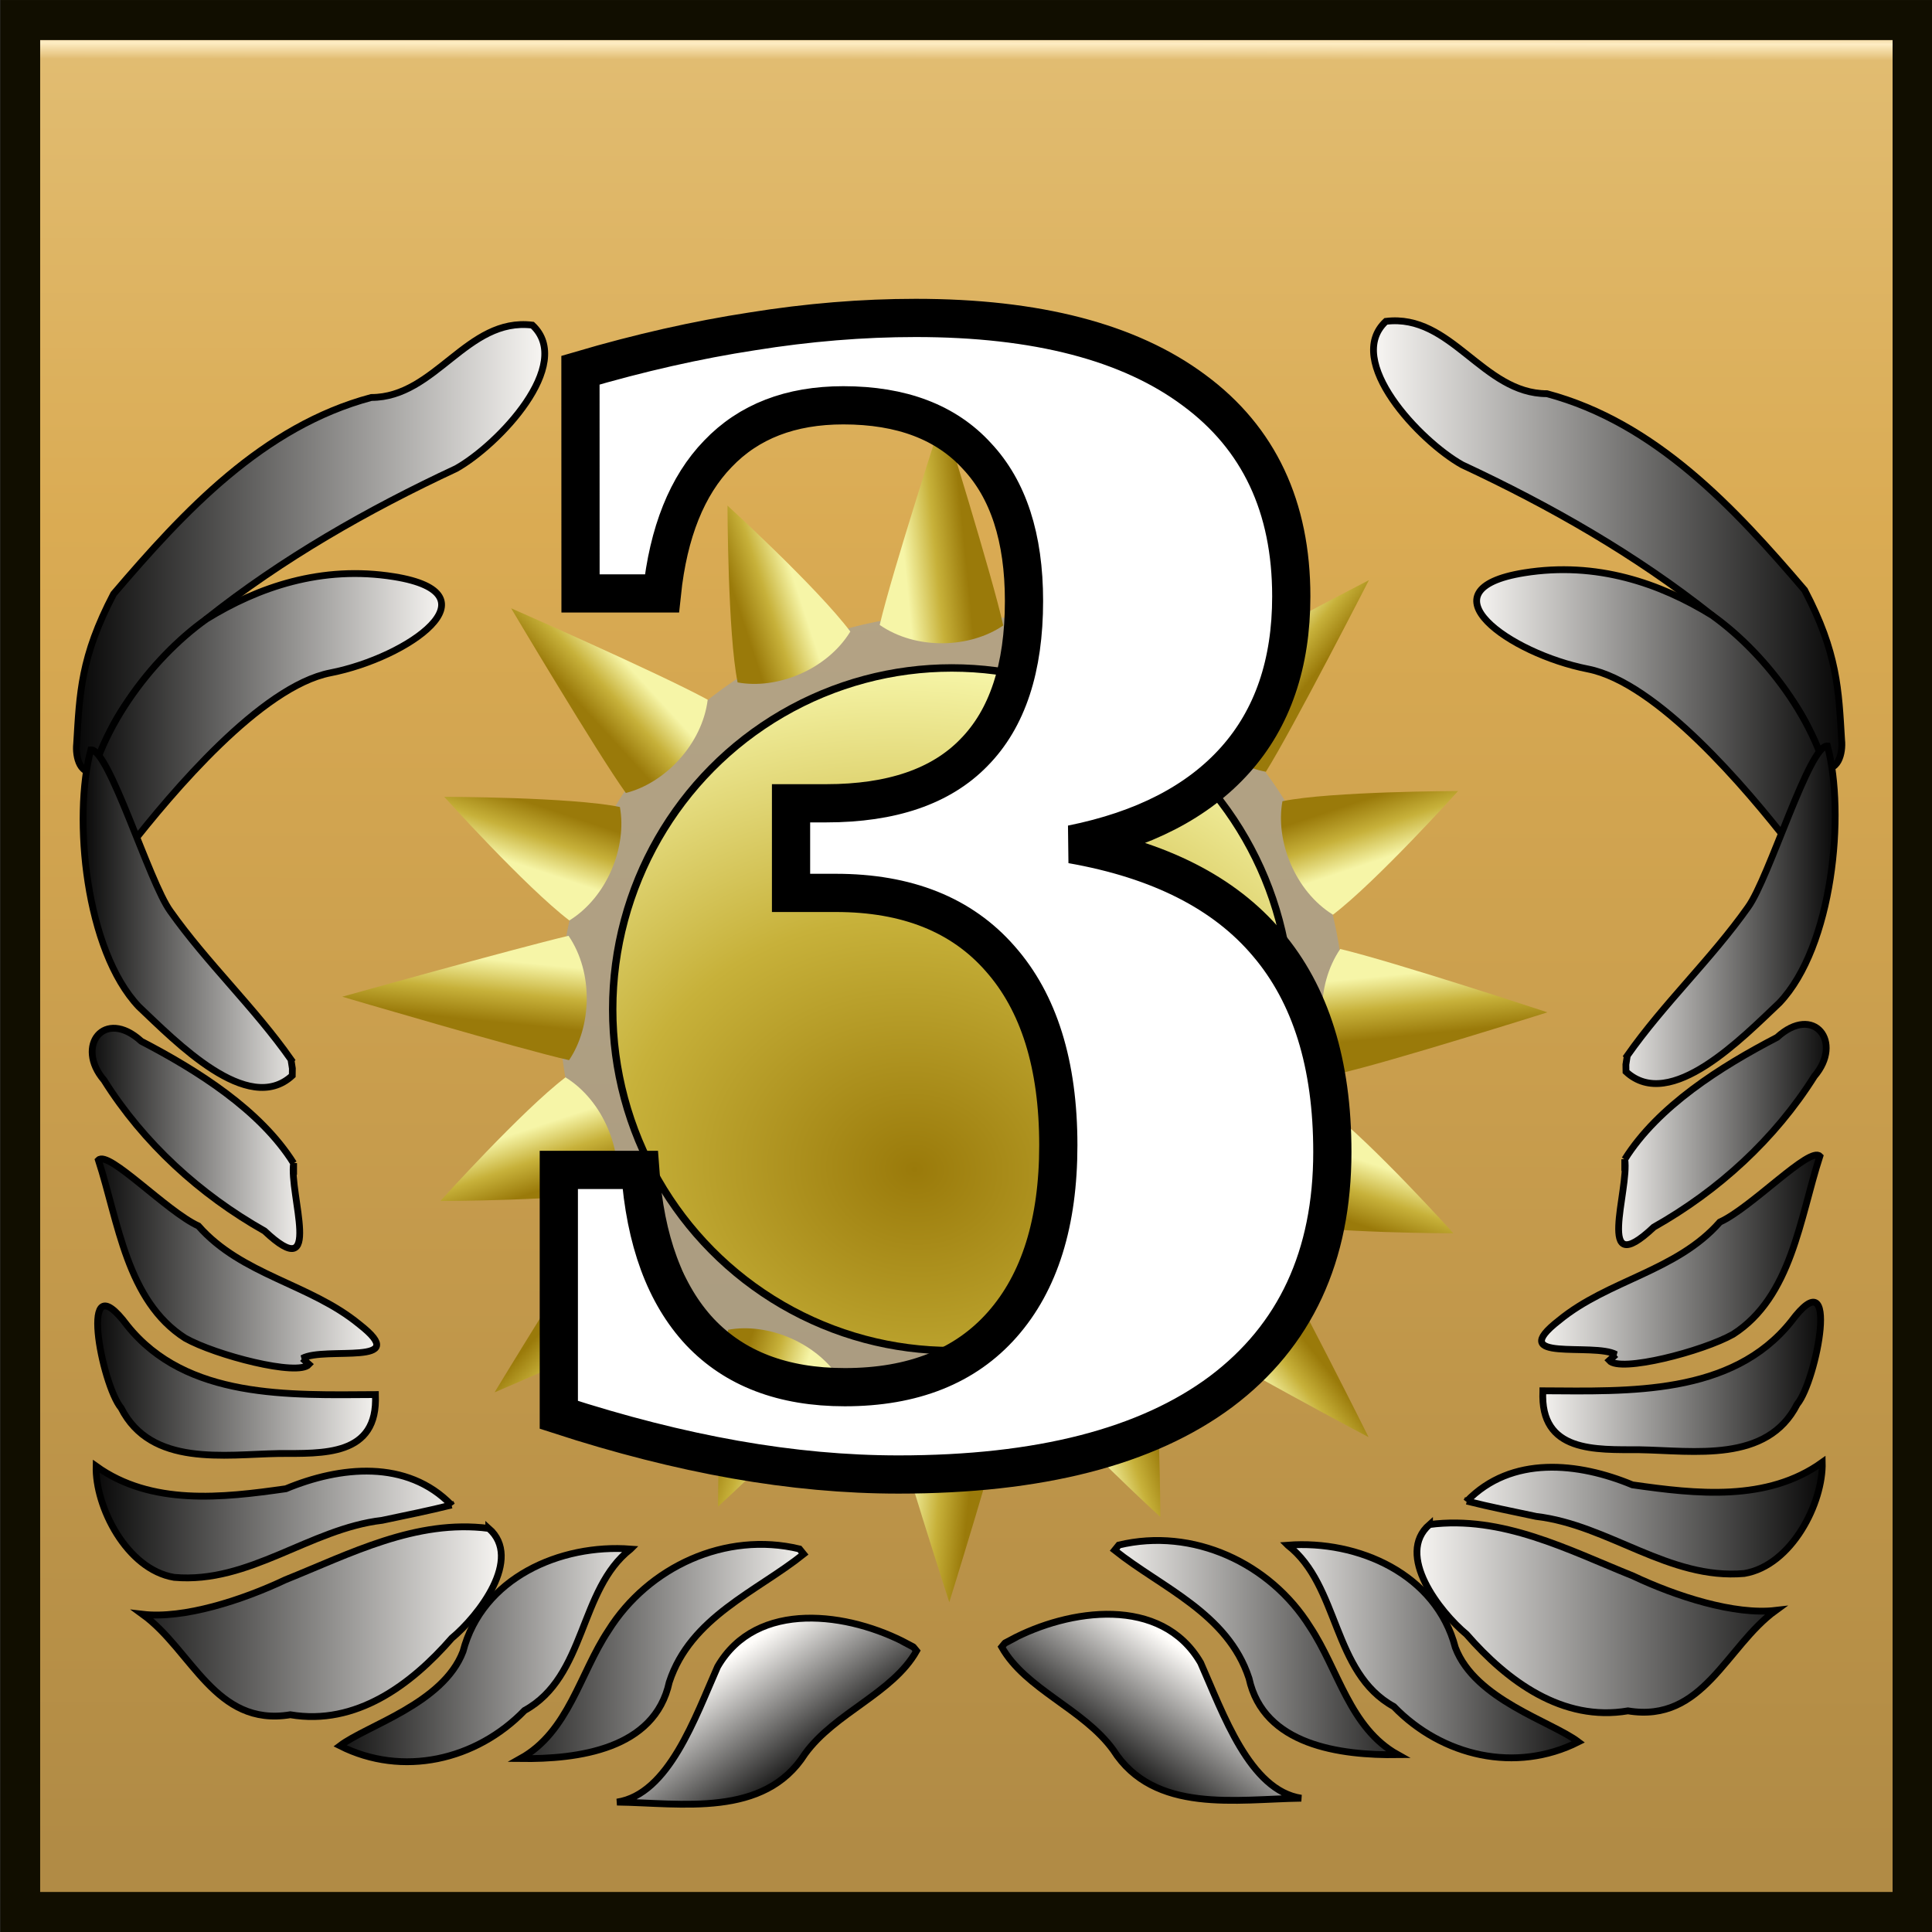 <?xml version="1.0" encoding="UTF-8" standalone="no"?>
<svg
   xmlns:dc="http://purl.org/dc/elements/1.1/"
   xmlns:cc="http://creativecommons.org/ns#"
   xmlns:rdf="http://www.w3.org/1999/02/22-rdf-syntax-ns#"
   xmlns:svg="http://www.w3.org/2000/svg"
   xmlns="http://www.w3.org/2000/svg"
   xmlns:xlink="http://www.w3.org/1999/xlink"
   xmlns:sodipodi="http://sodipodi.sourceforge.net/DTD/sodipodi-0.dtd"
   xmlns:inkscape="http://www.inkscape.org/namespaces/inkscape"
   sodipodi:docname="victorypoint3.svg"
   inkscape:version="1.0 (4035a4fb49, 2020-05-01)"
   id="svg2124"
   version="1.1"
   viewBox="0 0 50 50"
   height="50mm"
   width="50mm">
  <rect x="0" y="0" width="50" height="50" fill="#333333" stroke="none"/>
  <defs
     id="defs2118">
    <linearGradient
       inkscape:collect="always"
       id="linearGradient2964">
      <stop
         style="stop-color:#9a7a0a;stop-opacity:1"
         offset="0"
         id="stop2958" />
      <stop
         id="stop2960"
         offset="0.484"
         style="stop-color:#c7b13a;stop-opacity:1" />
      <stop
         style="stop-color:#f6f5a7;stop-opacity:1"
         offset="1"
         id="stop2962" />
    </linearGradient>
    <linearGradient
       id="linearGradient2926"
       inkscape:collect="always">
      <stop
         id="stop2922"
         offset="0"
         style="stop-color:#9a7a0a;stop-opacity:1" />
      <stop
         style="stop-color:#c7b13a;stop-opacity:1"
         offset="0.5"
         id="stop2930" />
      <stop
         id="stop2924"
         offset="1"
         style="stop-color:#f6f5a7;stop-opacity:1" />
    </linearGradient>
    <linearGradient
       id="linearGradient2768"
       inkscape:collect="always">
      <stop
         id="stop2764"
         offset="0"
         style="stop-color:#fffdfa;stop-opacity:1;" />
      <stop
         id="stop2766"
         offset="1"
         style="stop-color:#000000;stop-opacity:1" />
    </linearGradient>
    <linearGradient
       id="linearGradient2708"
       inkscape:collect="always">
      <stop
         id="stop2704"
         offset="0"
         style="stop-color:#b18b45;stop-opacity:1" />
      <stop
         style="stop-color:#daab53;stop-opacity:1"
         offset="0.725"
         id="stop2712" />
      <stop
         id="stop2718"
         offset="0.982"
         style="stop-color:#e1bc71;stop-opacity:1;" />
      <stop
         id="stop2714"
         offset="0.991"
         style="stop-color:#feedc4;stop-opacity:1" />
      <stop
         id="stop2706"
         offset="1"
         style="stop-color:#d8a757;stop-opacity:1" />
    </linearGradient>
    <linearGradient
       gradientTransform="translate(-22.144,-0.278)"
       gradientUnits="userSpaceOnUse"
       y2="-29.336"
       x2="134.562"
       y1="-11.976"
       x1="134.547"
       id="linearGradient2710"
       xlink:href="#linearGradient2708"
       inkscape:collect="always" />
    <linearGradient
       gradientUnits="userSpaceOnUse"
       y2="-12.888"
       x2="114.231"
       y1="-14.015"
       x1="115.03"
       id="linearGradient2770"
       xlink:href="#linearGradient2768"
       inkscape:collect="always" />
    <linearGradient
       gradientUnits="userSpaceOnUse"
       y2="-14.159"
       x2="117.421"
       y1="-14.159"
       x1="114.016"
       id="linearGradient2778"
       xlink:href="#linearGradient2768"
       inkscape:collect="always" />
    <linearGradient
       gradientUnits="userSpaceOnUse"
       y2="-14.125"
       x2="118.905"
       y1="-14.125"
       x1="115.512"
       id="linearGradient2786"
       xlink:href="#linearGradient2768"
       inkscape:collect="always" />
    <linearGradient
       gradientUnits="userSpaceOnUse"
       y2="-14.443"
       x2="121.04"
       y1="-14.443"
       x1="116.974"
       id="linearGradient2794"
       xlink:href="#linearGradient2768"
       inkscape:collect="always" />
    <linearGradient
       gradientUnits="userSpaceOnUse"
       y2="-15.452"
       x2="121.129"
       y1="-15.452"
       x1="117.328"
       id="linearGradient2802"
       xlink:href="#linearGradient2768"
       inkscape:collect="always" />
    <linearGradient
       gradientUnits="userSpaceOnUse"
       y2="-16.742"
       x2="121.114"
       y1="-16.742"
       x1="118.182"
       id="linearGradient2810"
       xlink:href="#linearGradient2768"
       inkscape:collect="always" />
    <linearGradient
       gradientUnits="userSpaceOnUse"
       y2="-17.859"
       x2="121.125"
       y1="-17.859"
       x1="118.17"
       id="linearGradient2818"
       xlink:href="#linearGradient2768"
       inkscape:collect="always" />
    <linearGradient
       gradientUnits="userSpaceOnUse"
       y2="-19.052"
       x2="121.166"
       y1="-19.052"
       x1="118.909"
       id="linearGradient2826"
       xlink:href="#linearGradient2768"
       inkscape:collect="always" />
    <linearGradient
       gradientUnits="userSpaceOnUse"
       y2="-21.052"
       x2="121.199"
       y1="-21.052"
       x1="118.872"
       id="linearGradient2834"
       xlink:href="#linearGradient2768"
       inkscape:collect="always" />
    <linearGradient
       gradientUnits="userSpaceOnUse"
       y2="-23.209"
       x2="121.229"
       y1="-23.209"
       x1="117.549"
       id="linearGradient2842"
       xlink:href="#linearGradient2768"
       inkscape:collect="always" />
    <linearGradient
       gradientUnits="userSpaceOnUse"
       y2="-24.68"
       x2="121.319"
       y1="-24.68"
       x1="116.558"
       id="linearGradient2850"
       xlink:href="#linearGradient2768"
       inkscape:collect="always" />
    <linearGradient
       gradientTransform="matrix(-1,0,0,1,225.423,0.037)"
       y2="-12.888"
       x2="114.231"
       y1="-14.015"
       x1="115.03"
       gradientUnits="userSpaceOnUse"
       id="linearGradient2874"
       xlink:href="#linearGradient2768"
       inkscape:collect="always" />
    <linearGradient
       gradientTransform="matrix(-1,0,0,1,225.423,0.037)"
       y2="-14.159"
       x2="117.421"
       y1="-14.159"
       x1="114.016"
       gradientUnits="userSpaceOnUse"
       id="linearGradient2876"
       xlink:href="#linearGradient2768"
       inkscape:collect="always" />
    <linearGradient
       gradientTransform="matrix(-1,0,0,1,225.423,0.037)"
       y2="-14.125"
       x2="118.905"
       y1="-14.125"
       x1="115.512"
       gradientUnits="userSpaceOnUse"
       id="linearGradient2878"
       xlink:href="#linearGradient2768"
       inkscape:collect="always" />
    <linearGradient
       gradientTransform="matrix(-1,0,0,1,225.423,0.037)"
       y2="-14.443"
       x2="121.04"
       y1="-14.443"
       x1="116.974"
       gradientUnits="userSpaceOnUse"
       id="linearGradient2880"
       xlink:href="#linearGradient2768"
       inkscape:collect="always" />
    <linearGradient
       gradientTransform="matrix(-1,0,0,1,225.423,0.037)"
       y2="-15.452"
       x2="121.129"
       y1="-15.452"
       x1="117.328"
       gradientUnits="userSpaceOnUse"
       id="linearGradient2882"
       xlink:href="#linearGradient2768"
       inkscape:collect="always" />
    <linearGradient
       gradientTransform="matrix(-1,0,0,1,225.423,0.037)"
       y2="-16.742"
       x2="121.114"
       y1="-16.742"
       x1="118.182"
       gradientUnits="userSpaceOnUse"
       id="linearGradient2884"
       xlink:href="#linearGradient2768"
       inkscape:collect="always" />
    <linearGradient
       gradientTransform="matrix(-1,0,0,1,225.423,0.037)"
       y2="-17.859"
       x2="121.125"
       y1="-17.859"
       x1="118.17"
       gradientUnits="userSpaceOnUse"
       id="linearGradient2886"
       xlink:href="#linearGradient2768"
       inkscape:collect="always" />
    <linearGradient
       gradientTransform="matrix(-1,0,0,1,225.423,0.037)"
       y2="-19.052"
       x2="121.166"
       y1="-19.052"
       x1="118.909"
       gradientUnits="userSpaceOnUse"
       id="linearGradient2888"
       xlink:href="#linearGradient2768"
       inkscape:collect="always" />
    <linearGradient
       gradientTransform="matrix(-1,0,0,1,225.423,0.037)"
       y2="-21.052"
       x2="121.199"
       y1="-21.052"
       x1="118.872"
       gradientUnits="userSpaceOnUse"
       id="linearGradient2890"
       xlink:href="#linearGradient2768"
       inkscape:collect="always" />
    <linearGradient
       gradientTransform="matrix(-1,0,0,1,225.423,0.037)"
       y2="-23.209"
       x2="121.229"
       y1="-23.209"
       x1="117.549"
       gradientUnits="userSpaceOnUse"
       id="linearGradient2892"
       xlink:href="#linearGradient2768"
       inkscape:collect="always" />
    <linearGradient
       gradientTransform="matrix(-1,0,0,1,225.423,0.037)"
       y2="-24.68"
       x2="121.319"
       y1="-24.68"
       x1="116.558"
       gradientUnits="userSpaceOnUse"
       id="linearGradient2894"
       xlink:href="#linearGradient2768"
       inkscape:collect="always" />
    <radialGradient
       gradientTransform="matrix(1.708,0.196,-0.166,1.443,-81.201,-25.044)"
       gradientUnits="userSpaceOnUse"
       r="3.291"
       fy="-10.862"
       fx="112.225"
       cy="-10.862"
       cx="112.225"
       id="radialGradient2928"
       xlink:href="#linearGradient2926"
       inkscape:collect="always" />
    <linearGradient
       gradientTransform="matrix(1.322,0,0,1.322,-37.781,6.475)"
       gradientUnits="userSpaceOnUse"
       y2="-20.512"
       x2="117.513"
       y1="-20.067"
       x1="117.557"
       id="linearGradient2956"
       xlink:href="#linearGradient2964"
       inkscape:collect="always" />
    <linearGradient
       y2="-20.512"
       x2="117.513"
       y1="-20.067"
       x1="117.557"
       gradientTransform="matrix(-1.322,0,0,1.322,263.114,6.349)"
       gradientUnits="userSpaceOnUse"
       id="linearGradient2968"
       xlink:href="#linearGradient2964"
       inkscape:collect="always" />
    <linearGradient
       y2="-20.512"
       x2="117.513"
       y1="-20.067"
       x1="117.557"
       gradientTransform="matrix(0,-1.322,1.322,0,139.245,130.24)"
       gradientUnits="userSpaceOnUse"
       id="linearGradient2972"
       xlink:href="#linearGradient2964"
       inkscape:collect="always" />
    <linearGradient
       y2="-20.512"
       x2="117.513"
       y1="-20.067"
       x1="117.557"
       gradientTransform="matrix(0,1.322,1.322,0,139.309,-170.733)"
       gradientUnits="userSpaceOnUse"
       id="linearGradient2976"
       xlink:href="#linearGradient2964"
       inkscape:collect="always" />
    <linearGradient
       y2="-20.512"
       x2="117.513"
       y1="-20.067"
       x1="117.557"
       gradientTransform="matrix(0.919,0.949,0.949,-0.919,27.191,-146.898)"
       gradientUnits="userSpaceOnUse"
       id="linearGradient2980"
       xlink:href="#linearGradient2964"
       inkscape:collect="always" />
    <linearGradient
       y2="-20.512"
       x2="117.513"
       y1="-20.067"
       x1="117.557"
       gradientTransform="matrix(-0.994,0.871,-0.871,-0.994,208.115,-139.554)"
       gradientUnits="userSpaceOnUse"
       id="linearGradient2984"
       xlink:href="#linearGradient2964"
       inkscape:collect="always" />
    <linearGradient
       y2="-20.512"
       x2="117.513"
       y1="-20.067"
       x1="117.557"
       gradientTransform="matrix(-0.987,-0.879,-0.879,0.987,207.229,99.734)"
       gradientUnits="userSpaceOnUse"
       id="linearGradient2988"
       xlink:href="#linearGradient2964"
       inkscape:collect="always" />
    <linearGradient
       y2="-20.512"
       x2="117.513"
       y1="-20.067"
       x1="117.557"
       gradientTransform="matrix(0.93,-0.939,0.939,0.93,25.792,105.424)"
       gradientUnits="userSpaceOnUse"
       id="linearGradient2992"
       xlink:href="#linearGradient2964"
       inkscape:collect="always" />
    <linearGradient
       y2="-20.512"
       x2="117.513"
       y1="-20.067"
       x1="117.557"
       gradientTransform="matrix(-0.536,-1.208,-1.208,0.536,149.182,128.14)"
       gradientUnits="userSpaceOnUse"
       id="linearGradient2996"
       xlink:href="#linearGradient2964"
       inkscape:collect="always" />
    <linearGradient
       y2="-20.512"
       x2="117.513"
       y1="-20.067"
       x1="117.557"
       gradientTransform="matrix(-0.536,1.208,-1.208,-0.536,149.091,-168.693)"
       gradientUnits="userSpaceOnUse"
       id="linearGradient3000"
       xlink:href="#linearGradient2964"
       inkscape:collect="always" />
    <linearGradient
       y2="-20.512"
       x2="117.513"
       y1="-20.067"
       x1="117.557"
       gradientTransform="matrix(0.536,-1.208,1.208,0.536,75.931,128.068)"
       gradientUnits="userSpaceOnUse"
       id="linearGradient3004"
       xlink:href="#linearGradient2964"
       inkscape:collect="always" />
    <linearGradient
       y2="-20.512"
       x2="117.513"
       y1="-20.067"
       x1="117.557"
       gradientTransform="matrix(0.536,1.208,1.208,-0.536,75.949,-168.594)"
       gradientUnits="userSpaceOnUse"
       id="linearGradient3008"
       xlink:href="#linearGradient2964"
       inkscape:collect="always" />
    <linearGradient
       y2="-20.512"
       x2="117.513"
       y1="-20.067"
       x1="117.557"
       gradientTransform="matrix(1.208,-0.536,-0.536,-1.208,-35.688,16.367)"
       gradientUnits="userSpaceOnUse"
       id="linearGradient3012"
       xlink:href="#linearGradient2964"
       inkscape:collect="always" />
    <linearGradient
       y2="-20.512"
       x2="117.513"
       y1="-20.067"
       x1="117.557"
       gradientTransform="matrix(-1.208,-0.536,0.536,-1.208,260.958,16.422)"
       gradientUnits="userSpaceOnUse"
       id="linearGradient3016"
       xlink:href="#linearGradient2964"
       inkscape:collect="always" />
    <linearGradient
       y2="-20.512"
       x2="117.513"
       y1="-20.067"
       x1="117.557"
       gradientTransform="matrix(-1.208,0.536,0.536,1.208,260.921,-57.112)"
       gradientUnits="userSpaceOnUse"
       id="linearGradient3020"
       xlink:href="#linearGradient2964"
       inkscape:collect="always" />
    <linearGradient
       y2="-20.512"
       x2="117.513"
       y1="-20.067"
       x1="117.557"
       gradientTransform="matrix(1.208,0.536,-0.536,1.208,-35.733,-56.804)"
       gradientUnits="userSpaceOnUse"
       id="linearGradient3024"
       xlink:href="#linearGradient2964"
       inkscape:collect="always" />
  </defs>
  <sodipodi:namedview
     inkscape:window-maximized="1"
     inkscape:window-y="0"
     inkscape:window-x="0"
     inkscape:window-height="1016"
     inkscape:window-width="1920"
     fit-margin-bottom="0"
     fit-margin-right="0"
     fit-margin-left="0"
     fit-margin-top="0"
     showgrid="false"
     inkscape:document-rotation="0"
     inkscape:current-layer="layer1"
     inkscape:document-units="mm"
     inkscape:cy="80.649893"
     inkscape:cx="97.315399"
     inkscape:zoom="3.959798"
     inkscape:pageshadow="2"
     inkscape:pageopacity="0.0"
     borderopacity="1.0"
     bordercolor="#666666"
     pagecolor="#ffffff"
     id="base" />
  <g
     transform="translate(-116.559,-12.111)"
     id="layer1"
     inkscape:groupmode="layer"
     inkscape:label="Ebene 1">
    <g
       transform="matrix(2.696,0,0,2.714,-162.489,93.179)"
       id="g3068">
      <rect
         style="opacity:1;fill:url(#linearGradient2710);fill-opacity:1;stroke:#110e00;stroke-width:0.382;stroke-linecap:round;stroke-linejoin:miter;stroke-miterlimit:4;stroke-dasharray:none"
         id="rect2702"
         width="18.164"
         height="18.041"
         x="103.699"
         y="-29.679"
         ry="0" />
      <g
         id="g2918">
        <path
           sodipodi:nodetypes="cccccccc"
           d="m 120.976,-22.564 c -0.094,-0.612 -0.622,-1.03 -1.037,-1.439 -0.735,-0.58 -1.553,-1.043 -2.399,-1.435 -0.405,-0.225 -1.138,-0.993 -0.732,-1.368 0.629,-0.077 0.928,0.69 1.546,0.69 1.04,0.276 1.797,1.085 2.474,1.873 0.317,0.601 0.326,0.951 0.355,1.429 0.014,0.122 -0.034,0.33 -0.207,0.251 z"
           style="fill:url(#linearGradient2850);fill-opacity:1;stroke:#000000;stroke-width:0.065;stroke-linecap:butt;stroke-linejoin:miter;stroke-miterlimit:4;stroke-dasharray:none;stroke-opacity:1"
           id="path2720" />
        <path
           sodipodi:nodetypes="cssccc"
           d="m 120.682,-21.825 c -0.412,-0.524 -1.268,-1.536 -1.935,-1.666 -0.75,-0.146 -1.619,-0.756 -0.611,-0.917 0.695,-0.111 1.306,0.1 1.803,0.405 0.535,0.379 1.072,1.089 1.157,1.779 0.014,0.22 -0.26,0.314 -0.415,0.399 z"
           style="fill:url(#linearGradient2842);fill-opacity:1;stroke:#000000;stroke-width:0.065;stroke-linecap:butt;stroke-linejoin:miter;stroke-miterlimit:4;stroke-dasharray:none;stroke-opacity:1"
           id="path2722" />
        <path
           sodipodi:nodetypes="cccccccc"
           d="m 119.124,-19.802 c 0.353,-0.5 0.807,-0.921 1.16,-1.417 0.203,-0.277 0.59,-1.554 0.763,-1.538 0.173,0.643 0.052,1.912 -0.461,2.449 -0.351,0.329 -1.048,1.048 -1.473,0.657 l -10e-4,-0.068 0.013,-0.082 z"
           style="fill:url(#linearGradient2834);fill-opacity:1;stroke:#000000;stroke-width:0.065;stroke-linecap:butt;stroke-linejoin:miter;stroke-miterlimit:4;stroke-dasharray:none;stroke-opacity:1"
           id="path2724" />
        <path
           sodipodi:nodetypes="ccccc"
           d="m 119.101,-18.816 c 0.046,0.288 -0.294,1.183 0.279,0.647 0.621,-0.348 1.162,-0.839 1.541,-1.438 0.281,-0.325 -0.003,-0.693 -0.358,-0.371 -0.54,0.279 -1.141,0.655 -1.462,1.163 z"
           style="fill:url(#linearGradient2826);fill-opacity:1;stroke:#000000;stroke-width:0.065;stroke-linecap:butt;stroke-linejoin:miter;stroke-miterlimit:4;stroke-dasharray:none;stroke-opacity:1"
           id="path2726" />
        <path
           sodipodi:nodetypes="cccccccc"
           d="m 119.017,-16.954 c -0.216,-0.118 -1.073,0.082 -0.546,-0.326 0.472,-0.385 1.127,-0.467 1.543,-0.937 0.307,-0.139 0.863,-0.726 0.96,-0.628 -0.192,0.587 -0.271,1.341 -0.833,1.698 -0.289,0.162 -1.083,0.368 -1.189,0.25 l 0.064,-0.057 z"
           style="fill:url(#linearGradient2818);fill-opacity:1;stroke:#000000;stroke-width:0.065;stroke-linecap:butt;stroke-linejoin:miter;stroke-miterlimit:4;stroke-dasharray:none;stroke-opacity:1"
           id="path2728" />
        <path
           sodipodi:nodetypes="ccccc"
           d="m 118.315,-16.608 c 0.821,0.004 1.815,0.047 2.383,-0.66 0.481,-0.64 0.244,0.567 0.058,0.788 -0.288,0.563 -0.992,0.443 -1.513,0.434 -0.419,-0.002 -0.957,0.032 -0.928,-0.561 z"
           style="fill:url(#linearGradient2810);fill-opacity:1;stroke:#000000;stroke-width:0.065;stroke-linecap:butt;stroke-linejoin:miter;stroke-miterlimit:4;stroke-dasharray:none;stroke-opacity:1"
           id="path2730" />
        <path
           sodipodi:nodetypes="cccccc"
           d="m 117.584,-15.554 c 0.429,-0.441 1.074,-0.371 1.591,-0.157 0.612,0.087 1.292,0.163 1.822,-0.215 0.01,0.382 -0.291,0.984 -0.749,1.06 -0.724,0.063 -1.301,-0.463 -1.997,-0.544 -0.222,-0.047 -0.446,-0.091 -0.666,-0.146 z"
           style="fill:url(#linearGradient2802);fill-opacity:1;stroke:#000000;stroke-width:0.065;stroke-linecap:butt;stroke-linejoin:miter;stroke-miterlimit:4;stroke-dasharray:none;stroke-opacity:1"
           id="path2732" />
        <path
           sodipodi:nodetypes="cccccc"
           d="m 117.227,-15.333 c 0.699,-0.089 1.33,0.242 1.952,0.49 0.417,0.196 0.977,0.375 1.371,0.329 -0.477,0.344 -0.696,1.077 -1.418,0.958 -0.629,0.106 -1.158,-0.283 -1.55,-0.73 -0.256,-0.211 -0.687,-0.759 -0.355,-1.047 z"
           style="fill:url(#linearGradient2794);fill-opacity:1;stroke:#000000;stroke-width:0.065;stroke-linecap:butt;stroke-linejoin:miter;stroke-miterlimit:4;stroke-dasharray:none;stroke-opacity:1"
           id="path2734" />
        <path
           sodipodi:nodetypes="ccccc"
           d="m 115.866,-15.136 c 0.676,-0.051 1.425,0.275 1.609,0.977 0.191,0.498 0.922,0.704 1.181,0.899 -0.599,0.3 -1.307,0.14 -1.772,-0.337 -0.592,-0.324 -0.521,-1.154 -1.017,-1.538 z"
           style="fill:url(#linearGradient2786);fill-opacity:1;stroke:#000000;stroke-width:0.065;stroke-linecap:butt;stroke-linejoin:miter;stroke-miterlimit:4;stroke-dasharray:none;stroke-opacity:1"
           id="path2736" />
        <path
           sodipodi:nodetypes="cccccc"
           d="m 114.244,-15.137 c 0.709,-0.17 1.452,0.17 1.835,0.779 0.274,0.409 0.381,0.964 0.843,1.22 -0.55,0.007 -1.288,-0.087 -1.428,-0.729 -0.205,-0.621 -0.841,-0.864 -1.29,-1.221 z"
           style="fill:url(#linearGradient2778);fill-opacity:1;stroke:#000000;stroke-width:0.065;stroke-linecap:butt;stroke-linejoin:miter;stroke-miterlimit:4;stroke-dasharray:none;stroke-opacity:1"
           id="path2738" />
        <path
           sodipodi:nodetypes="cccccccc"
           d="m 113.204,-14.231 c 0.562,-0.299 1.45,-0.428 1.826,0.217 0.216,0.483 0.469,1.217 0.966,1.291 -0.616,0.008 -1.413,0.153 -1.805,-0.46 -0.288,-0.394 -0.841,-0.577 -1.071,-0.982 l 0.029,-0.035 0.057,-0.03 z"
           style="fill:url(#linearGradient2770);fill-opacity:1;stroke:#000000;stroke-width:0.065;stroke-linecap:butt;stroke-linejoin:miter;stroke-miterlimit:4;stroke-dasharray:none;stroke-opacity:1"
           id="path2740" />
        <path
           id="path2852"
           style="fill:url(#linearGradient2894);fill-opacity:1;stroke:#000000;stroke-width:0.065;stroke-linecap:butt;stroke-linejoin:miter;stroke-miterlimit:4;stroke-dasharray:none;stroke-opacity:1"
           d="m 104.447,-22.528 c 0.094,-0.612 0.622,-1.03 1.037,-1.439 0.735,-0.58 1.553,-1.043 2.399,-1.435 0.405,-0.225 1.138,-0.993 0.732,-1.368 -0.629,-0.077 -0.928,0.69 -1.546,0.69 -1.04,0.276 -1.797,1.085 -2.474,1.873 -0.317,0.601 -0.326,0.951 -0.355,1.429 -0.014,0.122 0.034,0.33 0.207,0.251 z"
           sodipodi:nodetypes="cccccccc" />
        <path
           id="path2854"
           style="fill:url(#linearGradient2892);fill-opacity:1;stroke:#000000;stroke-width:0.065;stroke-linecap:butt;stroke-linejoin:miter;stroke-miterlimit:4;stroke-dasharray:none;stroke-opacity:1"
           d="m 104.741,-21.788 c 0.412,-0.524 1.268,-1.536 1.935,-1.666 0.75,-0.146 1.619,-0.756 0.611,-0.917 -0.695,-0.111 -1.306,0.1 -1.803,0.405 -0.535,0.379 -1.072,1.089 -1.157,1.779 -0.014,0.22 0.26,0.314 0.415,0.399 z"
           sodipodi:nodetypes="cssccc" />
        <path
           id="path2856"
           style="fill:url(#linearGradient2890);fill-opacity:1;stroke:#000000;stroke-width:0.065;stroke-linecap:butt;stroke-linejoin:miter;stroke-miterlimit:4;stroke-dasharray:none;stroke-opacity:1"
           d="m 106.299,-19.765 c -0.353,-0.5 -0.807,-0.921 -1.16,-1.417 -0.203,-0.277 -0.59,-1.554 -0.763,-1.538 -0.173,0.643 -0.052,1.912 0.461,2.449 0.351,0.329 1.048,1.048 1.473,0.657 l 0.001,-0.068 -0.013,-0.082 z"
           sodipodi:nodetypes="cccccccc" />
        <path
           id="path2858"
           style="fill:url(#linearGradient2888);fill-opacity:1;stroke:#000000;stroke-width:0.065;stroke-linecap:butt;stroke-linejoin:miter;stroke-miterlimit:4;stroke-dasharray:none;stroke-opacity:1"
           d="m 106.323,-18.779 c -0.046,0.288 0.294,1.183 -0.279,0.647 -0.621,-0.348 -1.162,-0.839 -1.541,-1.438 -0.281,-0.325 0.003,-0.693 0.358,-0.371 0.54,0.279 1.141,0.655 1.462,1.163 z"
           sodipodi:nodetypes="ccccc" />
        <path
           id="path2860"
           style="fill:url(#linearGradient2886);fill-opacity:1;stroke:#000000;stroke-width:0.065;stroke-linecap:butt;stroke-linejoin:miter;stroke-miterlimit:4;stroke-dasharray:none;stroke-opacity:1"
           d="m 106.406,-16.917 c 0.216,-0.118 1.073,0.082 0.546,-0.326 -0.472,-0.385 -1.127,-0.467 -1.543,-0.937 -0.307,-0.139 -0.863,-0.726 -0.96,-0.628 0.192,0.587 0.271,1.341 0.833,1.698 0.289,0.162 1.083,0.368 1.189,0.25 l -0.064,-0.057 z"
           sodipodi:nodetypes="cccccccc" />
        <path
           id="path2862"
           style="fill:url(#linearGradient2884);fill-opacity:1;stroke:#000000;stroke-width:0.065;stroke-linecap:butt;stroke-linejoin:miter;stroke-miterlimit:4;stroke-dasharray:none;stroke-opacity:1"
           d="m 107.108,-16.572 c -0.821,0.004 -1.815,0.047 -2.383,-0.66 -0.481,-0.64 -0.244,0.567 -0.058,0.788 0.288,0.563 0.992,0.443 1.513,0.434 0.419,-0.002 0.957,0.032 0.928,-0.561 z"
           sodipodi:nodetypes="ccccc" />
        <path
           id="path2864"
           style="fill:url(#linearGradient2882);fill-opacity:1;stroke:#000000;stroke-width:0.065;stroke-linecap:butt;stroke-linejoin:miter;stroke-miterlimit:4;stroke-dasharray:none;stroke-opacity:1"
           d="m 107.84,-15.517 c -0.429,-0.441 -1.074,-0.371 -1.591,-0.157 -0.612,0.087 -1.292,0.163 -1.822,-0.215 -0.01,0.382 0.291,0.984 0.749,1.06 0.724,0.063 1.301,-0.463 1.997,-0.544 0.222,-0.047 0.446,-0.091 0.666,-0.146 z"
           sodipodi:nodetypes="cccccc" />
        <path
           id="path2866"
           style="fill:url(#linearGradient2880);fill-opacity:1;stroke:#000000;stroke-width:0.065;stroke-linecap:butt;stroke-linejoin:miter;stroke-miterlimit:4;stroke-dasharray:none;stroke-opacity:1"
           d="m 108.196,-15.296 c -0.699,-0.089 -1.33,0.242 -1.952,0.49 -0.417,0.196 -0.977,0.375 -1.371,0.329 0.477,0.344 0.696,1.077 1.418,0.958 0.629,0.106 1.158,-0.283 1.55,-0.73 0.256,-0.211 0.687,-0.759 0.355,-1.047 z"
           sodipodi:nodetypes="cccccc" />
        <path
           id="path2868"
           style="fill:url(#linearGradient2878);fill-opacity:1;stroke:#000000;stroke-width:0.065;stroke-linecap:butt;stroke-linejoin:miter;stroke-miterlimit:4;stroke-dasharray:none;stroke-opacity:1"
           d="m 109.558,-15.099 c -0.676,-0.051 -1.425,0.275 -1.609,0.977 -0.191,0.498 -0.922,0.704 -1.181,0.899 0.599,0.3 1.307,0.14 1.772,-0.337 0.592,-0.324 0.521,-1.154 1.017,-1.538 z"
           sodipodi:nodetypes="ccccc" />
        <path
           id="path2870"
           style="fill:url(#linearGradient2876);fill-opacity:1;stroke:#000000;stroke-width:0.065;stroke-linecap:butt;stroke-linejoin:miter;stroke-miterlimit:4;stroke-dasharray:none;stroke-opacity:1"
           d="m 111.179,-15.1 c -0.709,-0.17 -1.452,0.17 -1.835,0.779 -0.274,0.409 -0.381,0.964 -0.843,1.22 0.55,0.007 1.288,-0.087 1.428,-0.729 0.205,-0.621 0.841,-0.864 1.29,-1.221 z"
           sodipodi:nodetypes="cccccc" />
        <path
           id="path2872"
           style="fill:url(#linearGradient2874);fill-opacity:1;stroke:#000000;stroke-width:0.065;stroke-linecap:butt;stroke-linejoin:miter;stroke-miterlimit:4;stroke-dasharray:none;stroke-opacity:1"
           d="m 112.219,-14.194 c -0.562,-0.299 -1.45,-0.428 -1.826,0.217 -0.216,0.483 -0.469,1.217 -0.966,1.291 0.616,0.008 1.413,0.153 1.805,-0.46 0.288,-0.394 0.841,-0.577 1.071,-0.982 l -0.029,-0.035 -0.057,-0.03 z"
           sodipodi:nodetypes="cccccccc" />
      </g>
      <circle
         r="3.766"
         cy="-20.246"
         cx="112.641"
         id="circle2932"
         style="opacity:1;fill:#a0a0a0;fill-opacity:0.646;stroke:none;stroke-width:0.082;stroke-linecap:round;stroke-linejoin:miter;stroke-miterlimit:4;stroke-dasharray:none;stroke-opacity:1" />
      <circle
         style="opacity:1;fill:url(#radialGradient2928);fill-opacity:1;stroke:#000000;stroke-width:0.071;stroke-linecap:round;stroke-linejoin:miter;stroke-miterlimit:4;stroke-dasharray:none;stroke-opacity:1"
         id="path2920"
         cx="112.641"
         cy="-20.246"
         r="3.255" />
      <path
         style="fill:url(#linearGradient2956);fill-opacity:1;stroke:none;stroke-width:0.35px;stroke-linecap:butt;stroke-linejoin:miter;stroke-opacity:1"
         d="m 116.365,-19.635 c -0.217,-0.318 -0.237,-0.834 0.005,-1.186 0.513,0.121 1.989,0.604 1.989,0.604 0,0 -1.532,0.48 -1.994,0.582 z"
         id="path2936"
         sodipodi:nodetypes="cccc" />
      <path
         sodipodi:nodetypes="cccc"
         id="path2966"
         d="m 108.967,-19.761 c 0.217,-0.318 0.237,-0.834 -0.005,-1.186 -0.513,0.121 -2.172,0.581 -2.172,0.581 0,0 1.715,0.503 2.177,0.605 z"
         style="fill:url(#linearGradient2968);fill-opacity:1;stroke:none;stroke-width:0.35px;stroke-linecap:butt;stroke-linejoin:miter;stroke-opacity:1" />
      <path
         sodipodi:nodetypes="cccc"
         id="path2970"
         d="m 113.135,-23.906 c -0.318,0.217 -0.834,0.237 -1.186,-0.005 0.121,-0.513 0.604,-1.989 0.604,-1.989 0,0 0.48,1.532 0.582,1.994 z"
         style="fill:url(#linearGradient2972);fill-opacity:1;stroke:none;stroke-width:0.35px;stroke-linecap:butt;stroke-linejoin:miter;stroke-opacity:1" />
      <path
         style="fill:url(#linearGradient2976);fill-opacity:1;stroke:none;stroke-width:0.35px;stroke-linecap:butt;stroke-linejoin:miter;stroke-opacity:1"
         d="m 113.199,-16.586 c -0.318,-0.217 -0.834,-0.237 -1.186,0.005 0.121,0.513 0.604,1.989 0.604,1.989 0,0 0.48,-1.532 0.582,-1.994 z"
         id="path2974"
         sodipodi:nodetypes="cccc" />
      <path
         sodipodi:nodetypes="cccc"
         id="path2978"
         d="m 115.673,-18.004 c -0.379,0.065 -0.764,0.41 -0.848,0.829 0.444,0.285 1.817,1.009 1.817,1.009 0,0 -0.721,-1.435 -0.969,-1.837 z"
         style="fill:url(#linearGradient2980);fill-opacity:1;stroke:none;stroke-width:0.35px;stroke-linecap:butt;stroke-linejoin:miter;stroke-opacity:1" />
      <path
         style="fill:url(#linearGradient2984);fill-opacity:1;stroke:none;stroke-width:0.35px;stroke-linecap:butt;stroke-linejoin:miter;stroke-opacity:1"
         d="m 109.368,-18.344 c 0.373,0.096 0.728,0.471 0.778,0.895 -0.465,0.247 -1.894,0.856 -1.894,0.856 0,0 0.836,-1.371 1.116,-1.752 z"
         id="path2982"
         sodipodi:nodetypes="cccc" />
      <path
         sodipodi:nodetypes="cccc"
         id="path2986"
         d="m 109.513,-22.309 c 0.374,-0.093 0.732,-0.465 0.785,-0.889 -0.463,-0.251 -1.887,-0.872 -1.887,-0.872 0,0 0.824,1.378 1.101,1.761 z"
         style="fill:url(#linearGradient2988);fill-opacity:1;stroke:none;stroke-width:0.35px;stroke-linecap:butt;stroke-linejoin:miter;stroke-opacity:1" />
      <path
         style="fill:url(#linearGradient2992);fill-opacity:1;stroke:none;stroke-width:0.35px;stroke-linecap:butt;stroke-linejoin:miter;stroke-opacity:1"
         d="m 115.656,-22.511 c -0.379,-0.069 -0.759,-0.418 -0.839,-0.838 0.447,-0.28 1.828,-0.989 1.828,-0.989 0,0 -0.736,1.427 -0.989,1.827 z"
         id="path2990"
         sodipodi:nodetypes="cccc" />
      <path
         style="fill:url(#linearGradient2996);fill-opacity:1;stroke:none;stroke-width:0.35px;stroke-linecap:butt;stroke-linejoin:miter;stroke-opacity:1"
         d="m 110.585,-23.363 c 0.379,0.07 0.859,-0.122 1.082,-0.485 -0.318,-0.42 -1.179,-1.201 -1.179,-1.201 0,0 0.002,1.222 0.097,1.686 z"
         id="path2994"
         sodipodi:nodetypes="cccc" />
      <path
         sodipodi:nodetypes="cccc"
         id="path2998"
         d="m 110.494,-17.19 c 0.379,-0.07 0.859,0.122 1.082,0.485 -0.318,0.42 -1.179,1.201 -1.179,1.201 0,0 0.002,-1.222 0.097,-1.686 z"
         style="fill:url(#linearGradient3000);fill-opacity:1;stroke:none;stroke-width:0.35px;stroke-linecap:butt;stroke-linejoin:miter;stroke-opacity:1" />
      <path
         sodipodi:nodetypes="cccc"
         id="path3002"
         d="m 114.528,-23.435 c -0.379,0.07 -0.859,-0.122 -1.082,-0.485 0.318,-0.42 1.179,-1.201 1.179,-1.201 0,0 -0.002,1.222 -0.097,1.686 z"
         style="fill:url(#linearGradient3004);fill-opacity:1;stroke:none;stroke-width:0.35px;stroke-linecap:butt;stroke-linejoin:miter;stroke-opacity:1" />
      <path
         style="fill:url(#linearGradient3008);fill-opacity:1;stroke:none;stroke-width:0.35px;stroke-linecap:butt;stroke-linejoin:miter;stroke-opacity:1"
         d="m 114.546,-17.091 c -0.379,-0.07 -0.859,0.122 -1.082,0.485 0.318,0.42 1.179,1.201 1.179,1.201 0,0 -0.002,-1.222 -0.097,-1.686 z"
         id="path3006"
         sodipodi:nodetypes="cccc" />
      <path
         sodipodi:nodetypes="cccc"
         id="path3010"
         d="m 115.815,-22.23 c -0.07,0.379 0.122,0.859 0.485,1.082 0.42,-0.318 1.201,-1.179 1.201,-1.179 0,0 -1.222,0.002 -1.686,0.097 z"
         style="fill:url(#linearGradient3012);fill-opacity:1;stroke:none;stroke-width:0.35px;stroke-linecap:butt;stroke-linejoin:miter;stroke-opacity:1" />
      <path
         style="fill:url(#linearGradient3016);fill-opacity:1;stroke:none;stroke-width:0.35px;stroke-linecap:butt;stroke-linejoin:miter;stroke-opacity:1"
         d="m 109.455,-22.175 c 0.07,0.379 -0.122,0.859 -0.485,1.082 -0.42,-0.318 -1.201,-1.179 -1.201,-1.179 0,0 1.222,0.002 1.686,0.097 z"
         id="path3014"
         sodipodi:nodetypes="cccc" />
      <path
         sodipodi:nodetypes="cccc"
         id="path3018"
         d="m 109.418,-18.515 c 0.07,-0.379 -0.122,-0.859 -0.485,-1.082 -0.42,0.318 -1.201,1.179 -1.201,1.179 0,0 1.222,-0.002 1.686,-0.097 z"
         style="fill:url(#linearGradient3020);fill-opacity:1;stroke:none;stroke-width:0.35px;stroke-linecap:butt;stroke-linejoin:miter;stroke-opacity:1" />
      <path
         style="fill:url(#linearGradient3024);fill-opacity:1;stroke:none;stroke-width:0.35px;stroke-linecap:butt;stroke-linejoin:miter;stroke-opacity:1"
         d="m 115.77,-18.207 c -0.07,-0.379 0.122,-0.859 0.485,-1.082 0.42,0.318 1.201,1.179 1.201,1.179 0,0 -1.222,-0.002 -1.686,-0.097 z"
         id="path3022"
         sodipodi:nodetypes="cccc" />
    </g>
    <g
       style="font-style:normal;font-weight:normal;font-size:39.574px;line-height:1.25;font-family:sans-serif;text-align:center;letter-spacing:0px;word-spacing:0px;text-anchor:middle;fill:#ffffff;fill-opacity:1;stroke:#000000;stroke-width:0.989;stroke-opacity:1"
       id="text3090"
       aria-label="3">
      <path
         id="path6947"
         style="font-style:normal;font-variant:normal;font-weight:bold;font-stretch:semi-condensed;font-family:'DejaVu Serif';-inkscape-font-specification:'DejaVu Serif Bold Semi-Condensed';text-align:center;text-anchor:middle;fill:#ffffff;fill-opacity:1;stroke:#000000;stroke-width:0.989;stroke-opacity:1"
         d="m 131.581,21.692 q 2.299,-0.676 4.444,-1.005 2.164,-0.348 4.232,-0.348 4.696,0 7.208,1.874 2.512,1.855 2.512,5.333 0,2.609 -1.449,4.232 -1.449,1.623 -4.232,2.184 3.401,0.599 5.063,2.57 1.681,1.971 1.681,5.391 0,4.039 -2.879,6.203 -2.879,2.145 -8.348,2.145 -2.048,0 -4.232,-0.386 -2.184,-0.386 -4.56,-1.159 v -6.338 h 2.106 q 0.193,2.744 1.546,4.193 1.353,1.43 3.749,1.43 2.647,0 4.077,-1.623 1.449,-1.642 1.449,-4.638 0,-3.13 -1.507,-4.831 -1.488,-1.7 -4.251,-1.7 h -1.159 v -2.319 h 0.908 q 2.551,0 3.826,-1.314 1.295,-1.314 1.295,-3.923 0,-2.454 -1.217,-3.749 -1.198,-1.314 -3.459,-1.314 -2.048,0 -3.246,1.256 -1.198,1.237 -1.449,3.613 h -2.106 z" />
    </g>
  </g>
</svg>
